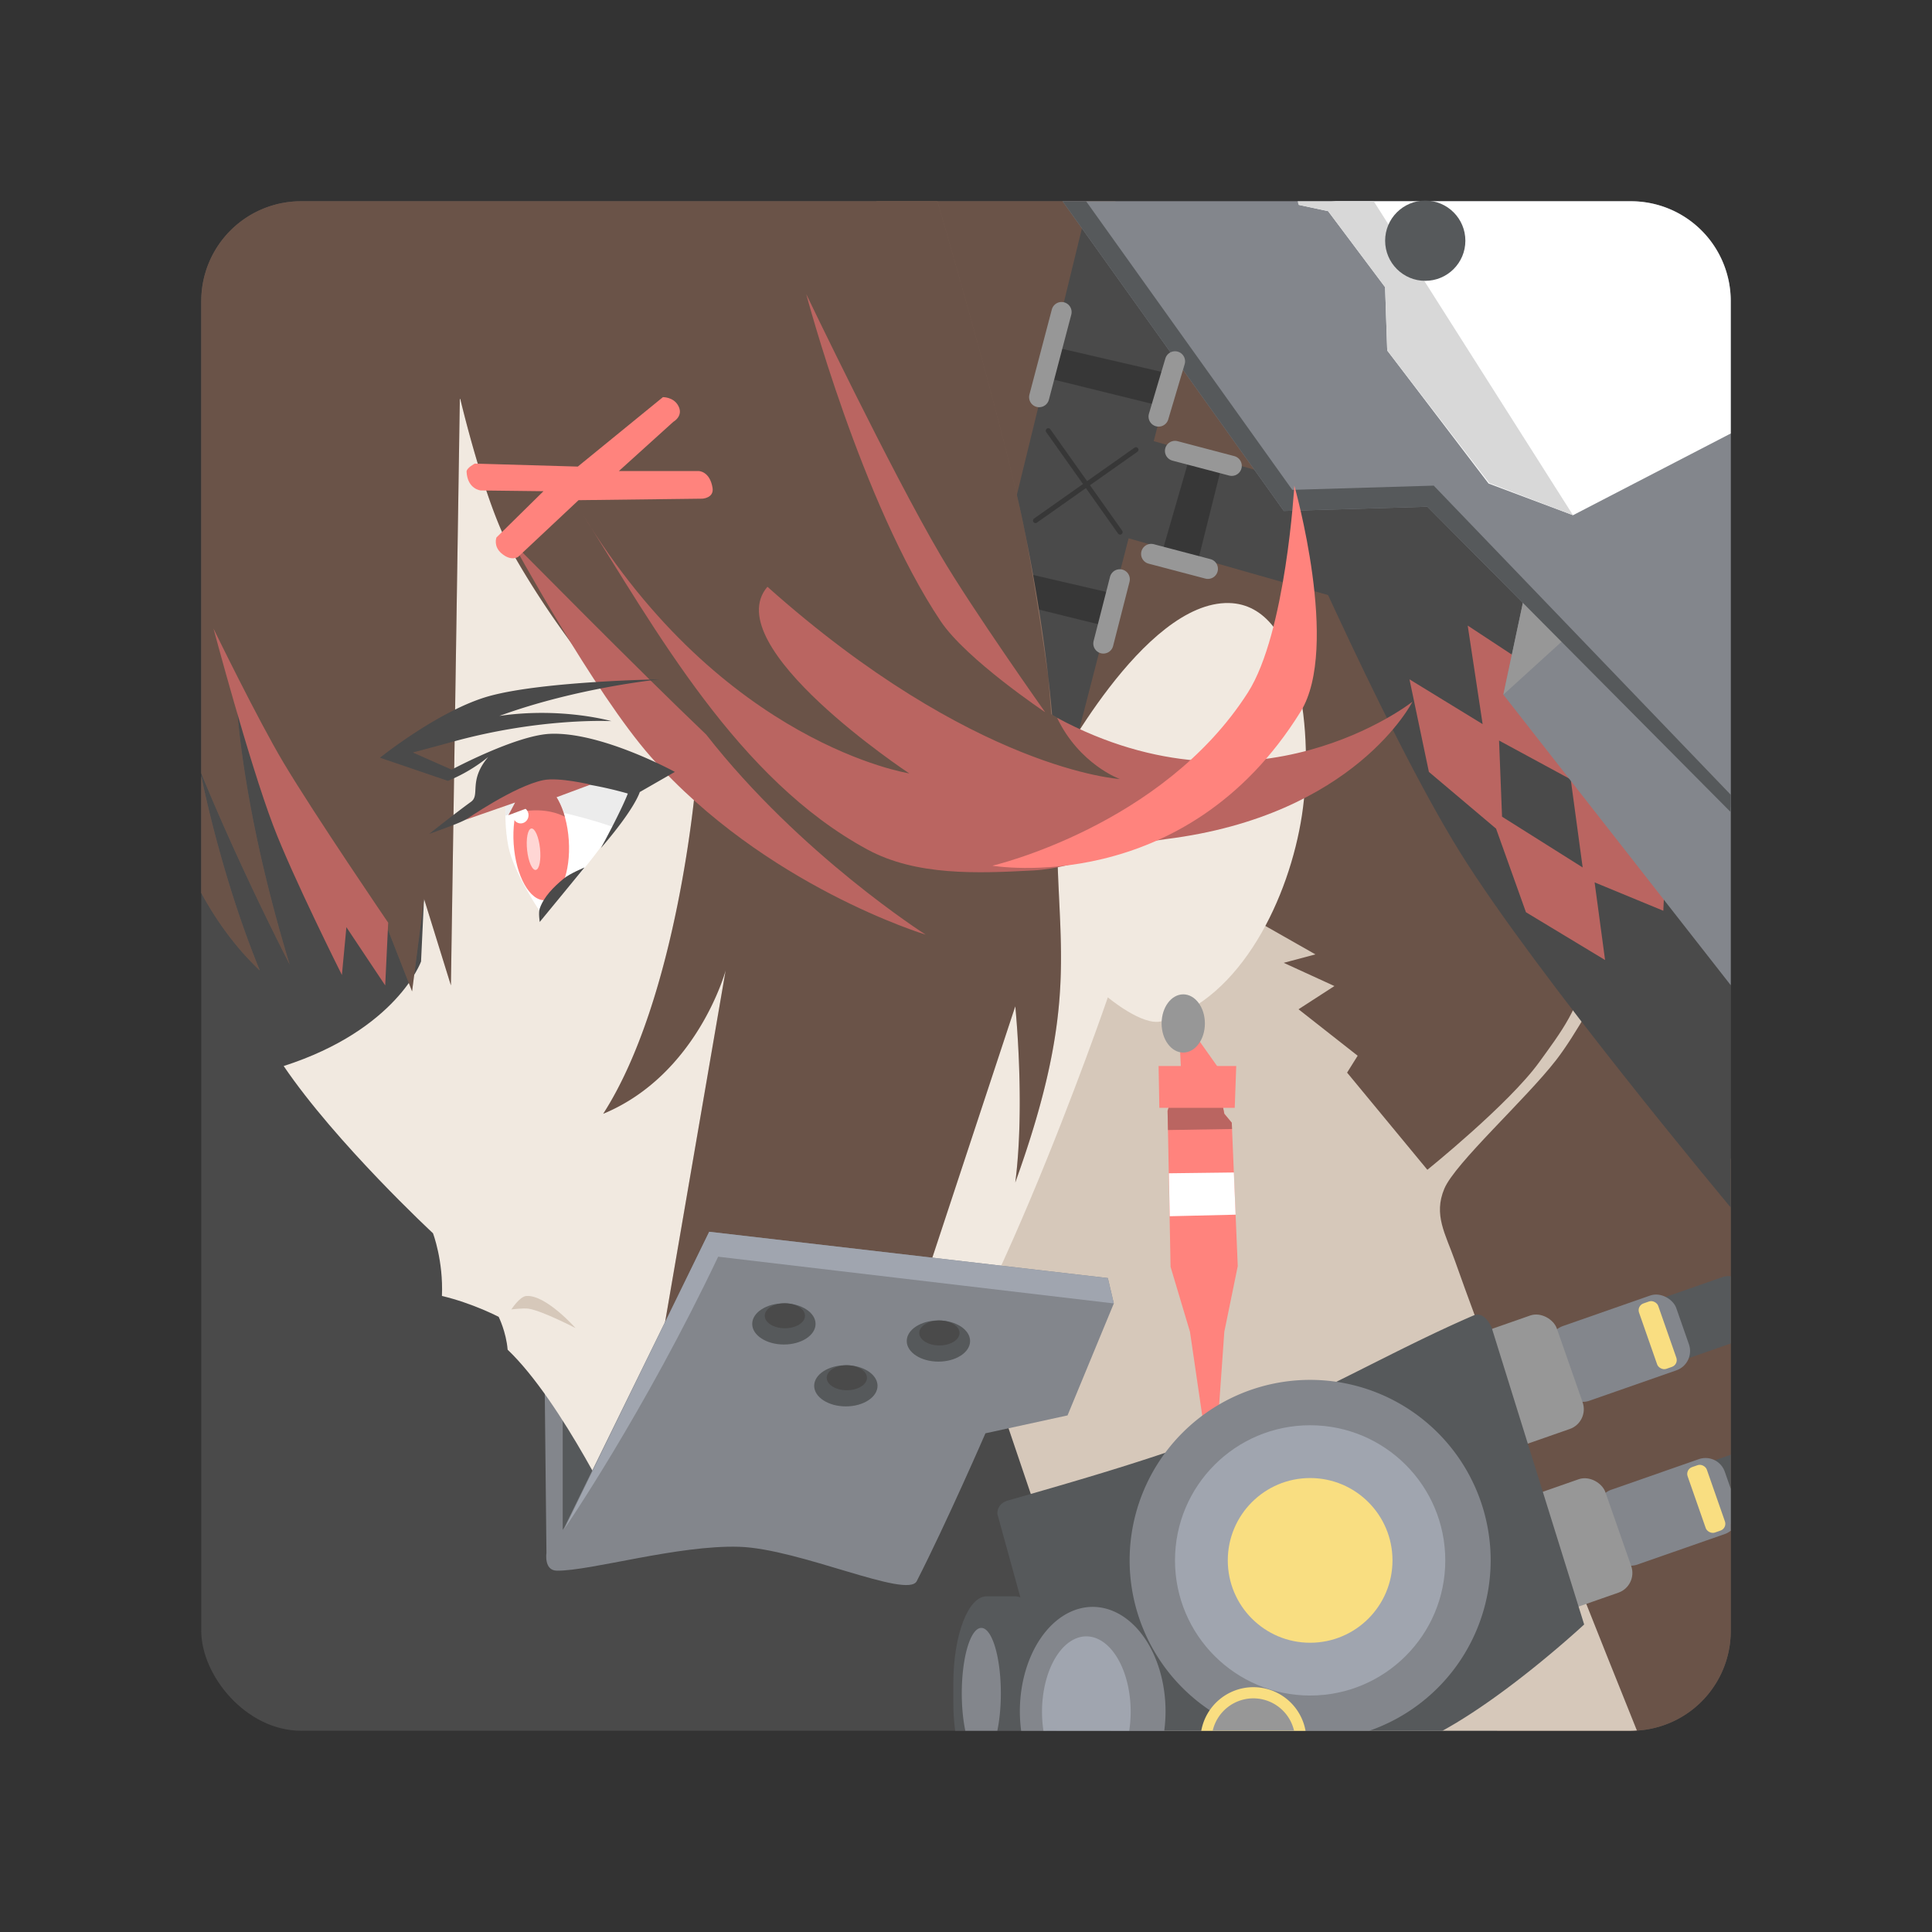 <svg xmlns="http://www.w3.org/2000/svg" width="192" height="192"><rect width="100%" height="100%" fill="#333333" stroke="none"/><rect width="152" height="152" x="20" y="20" rx="9.935" style="fill:#4a4a4a"/><path d="m156.96 96.314-21.824 25.18L148.798 172h13.268a9.915 9.915 0 0 0 9.936-9.936v-46.869l-15.041-18.88z" style="fill:#8e6f60"/><path d="m156.96 96.314-21.824 25.18L148.798 172h13.268a9.915 9.915 0 0 0 9.936-9.936v-46.869l-15.041-18.88z" style="opacity:.25"/><path d="m54.138 138.39.168 15.926 11.373-3.86-3.462-12.38z" style="fill:#83868c"/><path d="m146.26 64.42-44.904 20.773-7.555 37.77L110.406 172h51.662c.203 0 .402-.017.602-.03-2.063-5.117-13.075-32.511-18.088-46.698-.94-2.659-2.14-4.535-1.049-7.135 1.07-2.55 8.09-8.885 11.121-12.8 1.993-2.572 4.406-7.134 4.406-7.134l-12.8-33.783z" style="fill:#d6c8ba"/><path d="m172 144.57-11.42 3.992a2.025 2.025 0 0 0-1.246 2.586l.807 2.305a2.025 2.025 0 0 0 2.585 1.246l9.274-3.242v-6.887z" style="fill:#56595b;paint-order:stroke fill markers;stroke-width:.896"/><path d="m87.086 20 16.783 54.91 20.354 4.617-2.727 10.072 9.233 5.246-3.149.84 5.038 2.307-3.569 2.308 5.877 4.618-1.05 1.677 7.974 9.653s8.111-6.53 11.12-10.701c1.996-2.766 4.39-5.823 4.407-9.233.088-17.743-12.824-33.358-22.45-48.262C128.528 38.15 113.188 22.4 110.833 20H87.086z" style="fill:#8e6f60"/><path d="m87.086 20 16.783 54.91 20.354 4.617-2.727 10.072 9.233 5.246-3.149.84 5.038 2.307-3.569 2.308 5.877 4.618-1.05 1.677 7.974 9.653s8.111-6.53 11.12-10.701c1.996-2.766 4.39-5.823 4.407-9.233.088-17.743-12.824-33.358-22.45-48.262C128.528 38.15 113.188 22.4 110.833 20H87.086z" style="opacity:.25"/><path d="M55.922 140.07v13.849l12.8-8.603z" style="fill:#56595b"/><path d="m44.513 38.875-2.67 56.68s-2.422 6.772-13.652 10.386c5.225 7.689 14.838 16.618 14.838 16.618s1.04 2.712.89 6.232c3.043.718 5.639 2.077 5.639 2.077s.746 1.5.89 3.264c5.449 5.187 11.277 17.508 11.277 17.508s19.105-1.15 26.093-6.804c9.129-7.385 22.278-45.72 22.278-45.72s3.468 2.907 5.342 2.373c7.942-2.26 12.697-12.313 13.947-20.476 1.19-7.764-.031-20.915-7.245-21.084-8.533-.2-17.386 16.93-17.386 16.93z" style="fill:#f1e9e0"/><path d="M108.17 20.031 95.856 70.478l10.535 5.342 5.77-22.326 20.046 5.708 2.079-9.793-19.631-5.568 5.386-20.844z" style="fill:#4a4a4a"/><path d="M126.12 45.997s11.162 26.143 18.992 38.726C152.705 96.926 171.999 120 171.999 120V80l-28-32z" style="fill:#4a4a4a"/><path d="m145.86 62.17 1.482 9.793-7.27-4.451 1.93 9.199 6.676 5.639 2.97 8.308 7.863 4.748-1.04-7.715 6.827 2.819.445-9.496-9.645-4.303 1.038-7.123zm3.115 11.424 7.123 3.86 1.186 8.753-8.012-5.045z" style="fill:#ba6561"/><path d="m151.5 59.174-2.098 9.861 22.596 28.871v-17.67L151.5 59.174z" style="fill:#83868c"/><path d="m105.6 20 21.984 30.779 14.27-.42 30.15 30.354V29.936a9.914 9.914 0 0 0-9.936-9.935H105.6z" style="fill:#83868c"/><path d="m149.4 69.036 6.596-5.995-4.498-3.867z" style="fill:#979797"/><path d="m105.6 20 21.984 30.779 14.27-.42 30.15 30.354v-1.727l-29.521-30.725-14.059.42L107.936 20H105.6z" style="fill:#56595b"/><path d="m132.75 20-3.703.354 2.94.628 5.663 7.555.211 6.295 10.072 13.221 8.393 3.147 15.672-8.12V29.935A9.914 9.914 0 0 0 162.062 20H132.75z" style="fill:#fff"/><path d="m128.96 20 .086.354 2.94.628 5.663 7.555.211 6.295L147.997 48l8.328 3.2L136.52 20h-7.56z" style="fill:#d8d8d8"/><circle cx="141.64" cy="23.921" r="3.987" style="fill:#56595b;paint-order:stroke fill markers"/><path d="m105.4 34.629 10.096 2.34-.885 3.197-10.289-2.539z" style="opacity:.25"/><path d="m103.27 39.468 2.226-8.457M115.14 41.397l1.632-5.49" style="fill:none;stroke-linecap:round;stroke-linejoin:round;stroke-width:2;stroke:#979797"/><path d="m100.16 56.556 10.096 2.34-.885 3.197-10.289-2.539z" style="opacity:.25"/><path d="M29.936 20a9.914 9.914 0 0 0-9.935 9.935v46.912c.304.757 3.5 8.649 8.785 19.005C23.66 79.05 23.444 68.55 23.444 68.55l14.838 23.147 2.67 6.824 1.187-9.2 2.672 8.608.889-58.461s2.45 10.493 5.045 15.135c7.664 13.71 18.4 23.146 18.4 23.146s-1.752 21.346-9.2 32.939c9.37-3.889 12.167-14.244 12.167-14.244l-7.715 44.81 26.707-11.573 9.793-29.676s.999 9.75 0 17.51c6.49-18.002 4.11-23.462 4.154-35.314.003-.805-.017-1.61-.031-2.416l6.264-.404 1.039-3.71-7.764-4.638c-.551-6.216-1.531-12.405-2.772-18.508-1.719-8.458-6.44-25.002-8.628-32.525H29.936zm-9.935 57.115v11.629c1.441 2.644 3.33 5.35 5.818 7.701-3.649-8.919-5.53-17.904-5.818-19.33z" style="fill:#8e6f60"/><path d="M29.936 20a9.914 9.914 0 0 0-9.935 9.935v46.912c.304.757 3.5 8.649 8.785 19.005C23.66 79.05 23.444 68.55 23.444 68.55l14.838 23.147 2.67 6.824 1.187-9.2 2.672 8.608.889-58.461s2.45 10.493 5.045 15.135c7.664 13.71 18.4 23.146 18.4 23.146s-1.752 21.346-9.2 32.939c9.37-3.889 12.167-14.244 12.167-14.244l-7.715 44.81 26.707-11.573 9.793-29.676s.999 9.75 0 17.51c6.49-18.002 4.11-23.462 4.154-35.314a66.538 66.538 0 0 0-.045-2.416l6.277-.404 1.04-3.71-7.852-4.69-.295-3.692s-1.398-9.888-2.389-14.764c-1.719-8.459-6.441-25.002-8.629-32.525H29.935zm-9.935 57.115v11.629c1.441 2.644 3.33 5.35 5.818 7.701-3.649-8.919-5.53-17.904-5.818-19.33z" style="opacity:.25"/><path d="m109.65 63.951 1.632-6.38" style="fill:none;stroke-linecap:round;stroke-linejoin:round;stroke-width:2;stroke:#979797"/><path d="m115.52 54.767 2.728-9.443 3.147 1.05-2.413 9.652z" style="opacity:.25"/><path d="m116.77 44.81 5.638 1.484M114.4 55.048l5.638 1.484" style="fill:none;stroke-linecap:round;stroke-linejoin:round;stroke-width:2;stroke:#979797"/><path d="M104.17 42.553a.25.25 0 0 0-.193.398l3.648 5.15-4.848 3.419a.25.25 0 1 0 .287.408l4.85-3.42 3.197 4.516a.25.25 0 1 0 .409-.29l-3.198-4.513 4.711-3.322a.25.25 0 0 0-.156-.455.25.25 0 0 0-.133.046l-4.71 3.323-3.65-5.15a.25.25 0 0 0-.214-.11z" style="color-rendering:auto;color:#000;dominant-baseline:auto;font-feature-settings:normal;font-variant-alternates:normal;font-variant-caps:normal;font-variant-ligatures:normal;font-variant-numeric:normal;font-variant-position:normal;image-rendering:auto;isolation:auto;mix-blend-mode:normal;opacity:.25;shape-padding:0;shape-rendering:auto;solid-color:#000;text-decoration-color:#000;text-decoration-line:none;text-decoration-style:solid;text-indent:0;text-orientation:mixed;text-transform:none;white-space:normal"/><path d="M57.867 51.042c7.306 11.576 15.441 26.405 28.34 33.385 4.867 2.633 10.944 2.371 16.47 2.077 4.516-.24 8.717-2.557 13.206-3.116 18.8-2.341 24.482-13.65 24.482-13.65s-15.499 12.268-35.314 1.597c2.22 4.638 6.232 6.084 6.232 6.084s-14.534-.842-35.017-19.106C71.22 64.215 90.362 76.86 90.362 76.86s-18.52-2.867-32.495-25.818z" style="fill:#ba6561"/><path d="M98.623 86.032s16.906-3.93 25.39-17.207c3.783-5.92 4.616-20.564 4.616-20.564s4.574 16.088.63 22.453c-11.531 18.609-30.636 15.318-30.636 15.318z" style="fill:#ff837d"/><path d="M80.124 29.23s8.421 17.576 13.354 25.966c3.163 5.38 10.386 15.58 10.386 15.58s-7.832-5.235-10.386-9.051C85.616 49.982 80.124 29.23 80.124 29.23zM50.893 53.861s8.183 15.015 13.799 21.366c11.37 12.859 27.301 17.657 27.301 17.657s-12.457-7.91-21.811-19.883C63.619 66.758 50.893 53.86 50.893 53.86z" style="fill:#ba6561"/><path d="m56.087 151.79 14.393-29.379 39.617 4.6.594 2.522-4.6 11.128-8.16 1.78s-3.834 8.83-6.826 14.69c-.923 1.806-11.665-3.232-17.657-3.413-6.083-.184-14.737 2.404-18.102 2.374-1.317-.012-1.039-1.78-1.039-1.78z" style="fill:#83868c"/><path d="M50.819 130.13s.82-1.284 1.484-1.335c1.942-.152 4.896 3.19 4.896 3.19s-3.334-1.733-4.674-1.93c-.523-.076-1.706.075-1.706.075z" style="fill:#d6c8ba"/><path d="M21.218 62.467s3.515 13.208 5.935 19.586c1.932 5.09 6.825 14.838 6.825 14.838l.446-4.748 3.857 5.787.297-6.232s-7.224-10.591-10.386-15.876c-2.578-4.31-6.974-13.354-6.974-13.354z" style="fill:#ba6561"/><path d="M56.087 151.94S64 140.401 71.37 124.89l39.32 4.645-.594-2.522-39.617-4.6z" style="fill:#a0a5af"/><ellipse cx="77.902" cy="131.57" rx="3.148" ry="2.046" style="fill:#56595b;paint-order:stroke fill markers"/><ellipse cx="78" cy="130.76" rx="2" ry="1.24" style="fill:#4a4a4a;paint-order:stroke fill markers"/><ellipse cx="93.259" cy="133.27" rx="3.148" ry="2.046" style="fill:#56595b;paint-order:stroke fill markers"/><ellipse cx="93.357" cy="132.47" rx="2" ry="1.24" style="fill:#4a4a4a;paint-order:stroke fill markers"/><ellipse cx="84.06" cy="137.72" rx="3.148" ry="2.046" style="fill:#56595b;paint-order:stroke fill markers"/><ellipse cx="84.158" cy="136.92" rx="2" ry="1.24" style="fill:#4a4a4a;paint-order:stroke fill markers"/><path d="M169.62 144.9a2.029 2.029 0 0 0-.799.111l-8.687 3.036a2.025 2.025 0 0 0-1.246 2.585l1.26 3.604a2.025 2.025 0 0 0 2.585 1.246l8.688-3.035c.217-.076.407-.192.578-.326v-4.17l-.592-1.694a2.026 2.026 0 0 0-1.787-1.357z" style="fill:#83868c;paint-order:stroke fill markers;stroke-width:.896"/><path d="m117.22 103.42.148 2.82-1.335 4.154.297 15.505 1.929 6.454 2.3 15.728 1.112-15.728 1.336-6.528-.594-14.244-.742-.89-.148-.743-.149-3.412-2.522-3.561z" style="fill:#ff837d"/><ellipse cx="117.59" cy="101.71" rx="2.151" ry="2.893" style="fill:#979797;paint-order:stroke fill markers"/><path d="m122.62 116.52-6.459.08.084 4.268 6.55-.155-.175-4.193z" style="fill:#fff"/><path d="m121.51 109.64-5.332.299-.145.45.04 1.913 6.365-.103-.026-.623-.74-.891-.148-.742-.014-.303z" style="fill:#ba6561"/><path d="m115.14 105.94.074 4.155h7.493l.149-4.155z" style="fill:#ff837d"/><path d="M171.93 126.82a2.029 2.029 0 0 0-.799.111l-15.373 5.373a2.025 2.025 0 0 0-1.246 2.586l.807 2.305a2.025 2.025 0 0 0 2.586 1.246l14.1-4.928v-6.681c-.025-.003-.05-.01-.075-.012z" style="fill:#56595b;paint-order:stroke fill markers;stroke-width:.896"/><rect width="13.261" height="7.877" x="101.1" y="175.65" ry="2.03" style="fill:#83868c;paint-order:stroke fill markers;stroke-width:.896" transform="rotate(-19.267)"/><rect width="8.754" height="11.944" x="93.731" y="173.59" ry="2.077" style="fill:#979797;paint-order:stroke fill markers" transform="rotate(-19.267)"/><rect width="8.754" height="11.944" x="92.92" y="190.54" ry="2.077" style="fill:#979797;paint-order:stroke fill markers" transform="rotate(-19.267)"/><path d="M146.84 130.64a.968.968 0 0 0-.389.084c-7.882 3.4-15.31 7.824-23.295 10.979-7.491 2.96-15.254 5.202-22.998 7.42-1.13.323-1.039 1.336-1.039 1.336l5.936 21.545h38.29c6.654-3.645 14.087-10.566 14.087-10.566l-9.2-29.525s-.533-1.268-1.392-1.272z" style="fill:#56595b"/><rect width="2.02" height="6.887" x="109.91" y="193.12" ry=".713" style="fill:#f9de81;paint-order:stroke fill markers;stroke-width:.81" transform="rotate(-19.267)"/><path d="M130.2 137.13a17.941 17.941 0 0 0-17.939 17.941 17.941 17.941 0 0 0 12.066 16.932h11.746a17.941 17.941 0 0 0 12.068-16.932A17.941 17.941 0 0 0 130.2 137.13z" style="fill:#83868c;paint-order:stroke fill markers"/><path d="M124.56 167.67a5.267 5.267 0 0 0-5.18 4.334h10.363a5.267 5.267 0 0 0-5.183-4.334z" style="fill:#f9de81;paint-order:stroke fill markers"/><path d="M124.56 168.78a4.155 4.155 0 0 0-4.045 3.22h8.088a4.155 4.155 0 0 0-4.043-3.22z" style="fill:#979797;paint-order:stroke fill markers;stroke-width:.789"/><circle cx="130.2" cy="155.07" r="13.43" style="fill:#a0a5af;paint-order:stroke fill markers;stroke-width:.749"/><circle cx="130.2" cy="155.07" r="8.184" style="fill:#f9de81;paint-order:stroke fill markers;stroke-width:.456"/><path d="M98.047 158.64c-1.83 0-3.305 3.859-3.305 8.654v1.994c0 .956.072 1.857.18 2.715h9.082c.108-.858.18-1.76.18-2.715v-1.994c0-4.795-1.474-8.654-3.305-8.654h-2.832z" style="fill:#56595b;paint-order:stroke fill markers"/><path d="M108.59 159.69a7.24 10.387 0 0 0-7.238 10.387 7.24 10.387 0 0 0 .13 1.928H115.7a7.24 10.387 0 0 0 .13-1.928 7.24 10.387 0 0 0-7.24-10.387z" style="fill:#83868c;paint-order:stroke fill markers"/><path d="M97.521 161.78a1.941 6.505 0 0 0-1.941 6.506 1.941 6.505 0 0 0 .351 3.71h3.182a1.941 6.505 0 0 0 .35-3.71 1.941 6.505 0 0 0-1.942-6.506z" style="fill:#83868c;paint-order:stroke fill markers;stroke-width:.878"/><path d="M107.96 162.62a4.407 7.502 0 0 0-4.406 7.502 4.407 7.502 0 0 0 .142 1.875h8.524a4.407 7.502 0 0 0 .146-1.875 4.407 7.502 0 0 0-4.406-7.502z" style="fill:#a0a5af;paint-order:stroke fill markers"/><rect width="2.02" height="6.887" x="110.72" y="176.17" ry=".713" style="fill:#f9de81;paint-order:stroke fill markers;stroke-width:.81" transform="rotate(-19.267)"/><path d="M49.335 53.416s-.323.854.482 1.558c.983.86 1.67.37 1.67.37l6.009-5.637 12.315-.149s1.165-.066 1.001-1.075c-.27-1.664-1.372-1.67-1.372-1.67h-7.938l5.415-4.896s1.095-.604.445-1.67c-.49-.803-1.483-.778-1.483-.778l-8.458 6.9-10.238-.297s-.837.431-.816.816c.096 1.739 1.41 1.854 1.41 1.854l6.231.074z" style="fill:#ff837d"/><path d="M50.522 76.934s-.672 3.831 0 7.196c.538 2.693 3.387 6.842 3.387 6.842s4.419-4.607 6.48-7.792c1.239-1.914 3.264-6.691 3.264-6.691l-6.825-1.484z" style="fill:#fff"/><path d="m52.406 76.904-2.03 1.225c-.08.742-.156 1.712-.144 2.877l.024.043s2.293-.62 3.463-.579c2.39.084 6.694 1.531 7.246 1.72.953-1.75 1.844-3.774 2.273-4.764l-10.832-.522z" style="fill:#ececec"/><ellipse cx="48.113" cy="87.071" rx="2.745" ry="5.787" style="fill:#ff837d;paint-order:stroke fill markers" transform="rotate(-3.806)"/><path d="m53.638 91.623 4.451-5.416s-1.473.61-2.077 1.113c-.974.81-1.955 1.772-2.374 2.967-.147.42 0 1.336 0 1.336z" style="fill:#4a4a4a"/><path d="M53.402 77.91a5.787 2.745 86.194 0 0-2.137 2.86c2.507-.57 4.124.012 4.864.4a5.787 2.745 86.194 0 0-2.727-3.26z" style="fill:#ba6561"/><path d="M59.722 84.278c2.197-4.063 2.67-5.416 2.67-5.416s-5.405-1.607-8.457-1.113c-3.035.492-5.482 2.798-8.309 4.007-.971.415-2.967 1.112-2.967 1.112s2.602-2.067 4.154-3.19c.936-.677-.287-2.097 1.707-4.451a16.002 16.002 0 0 1-4.007 2.374l-6.75-2.3s6.01-4.828 10.98-6.158c5.447-1.458 16.84-1.632 16.84-1.632s-8.199.8-15.95 3.636c6.19-.901 11.127.519 11.127.519s-7.022-.381-15.876 2.077c-1.283.357-3.858 1.039-3.858 1.039l3.858 1.706s6.384-3.416 9.793-3.561c5.096-.217 12.39 3.784 12.39 3.784l-3.488 2.003s-.43 1.59-3.858 5.564z" style="fill:#4a4a4a"/><ellipse cx="51.747" cy="81.014" rx=".779" ry=".816" style="fill:#fff;paint-order:stroke fill markers"/><path d="m46.294 81.459 4.896-1.706-.667 1.26 8.16-3.04s-3.139-.753-4.674-.446c-2.885.578-7.715 3.932-7.715 3.932z" style="fill:#ba6561"/><ellipse cx="43.591" cy="92.14" rx=".648" ry="2.07" style="fill:#ffd6d4;paint-order:stroke fill markers;stroke-width:.291" transform="matrix(.986 -.165 .109 .994 0 0)"/></svg>